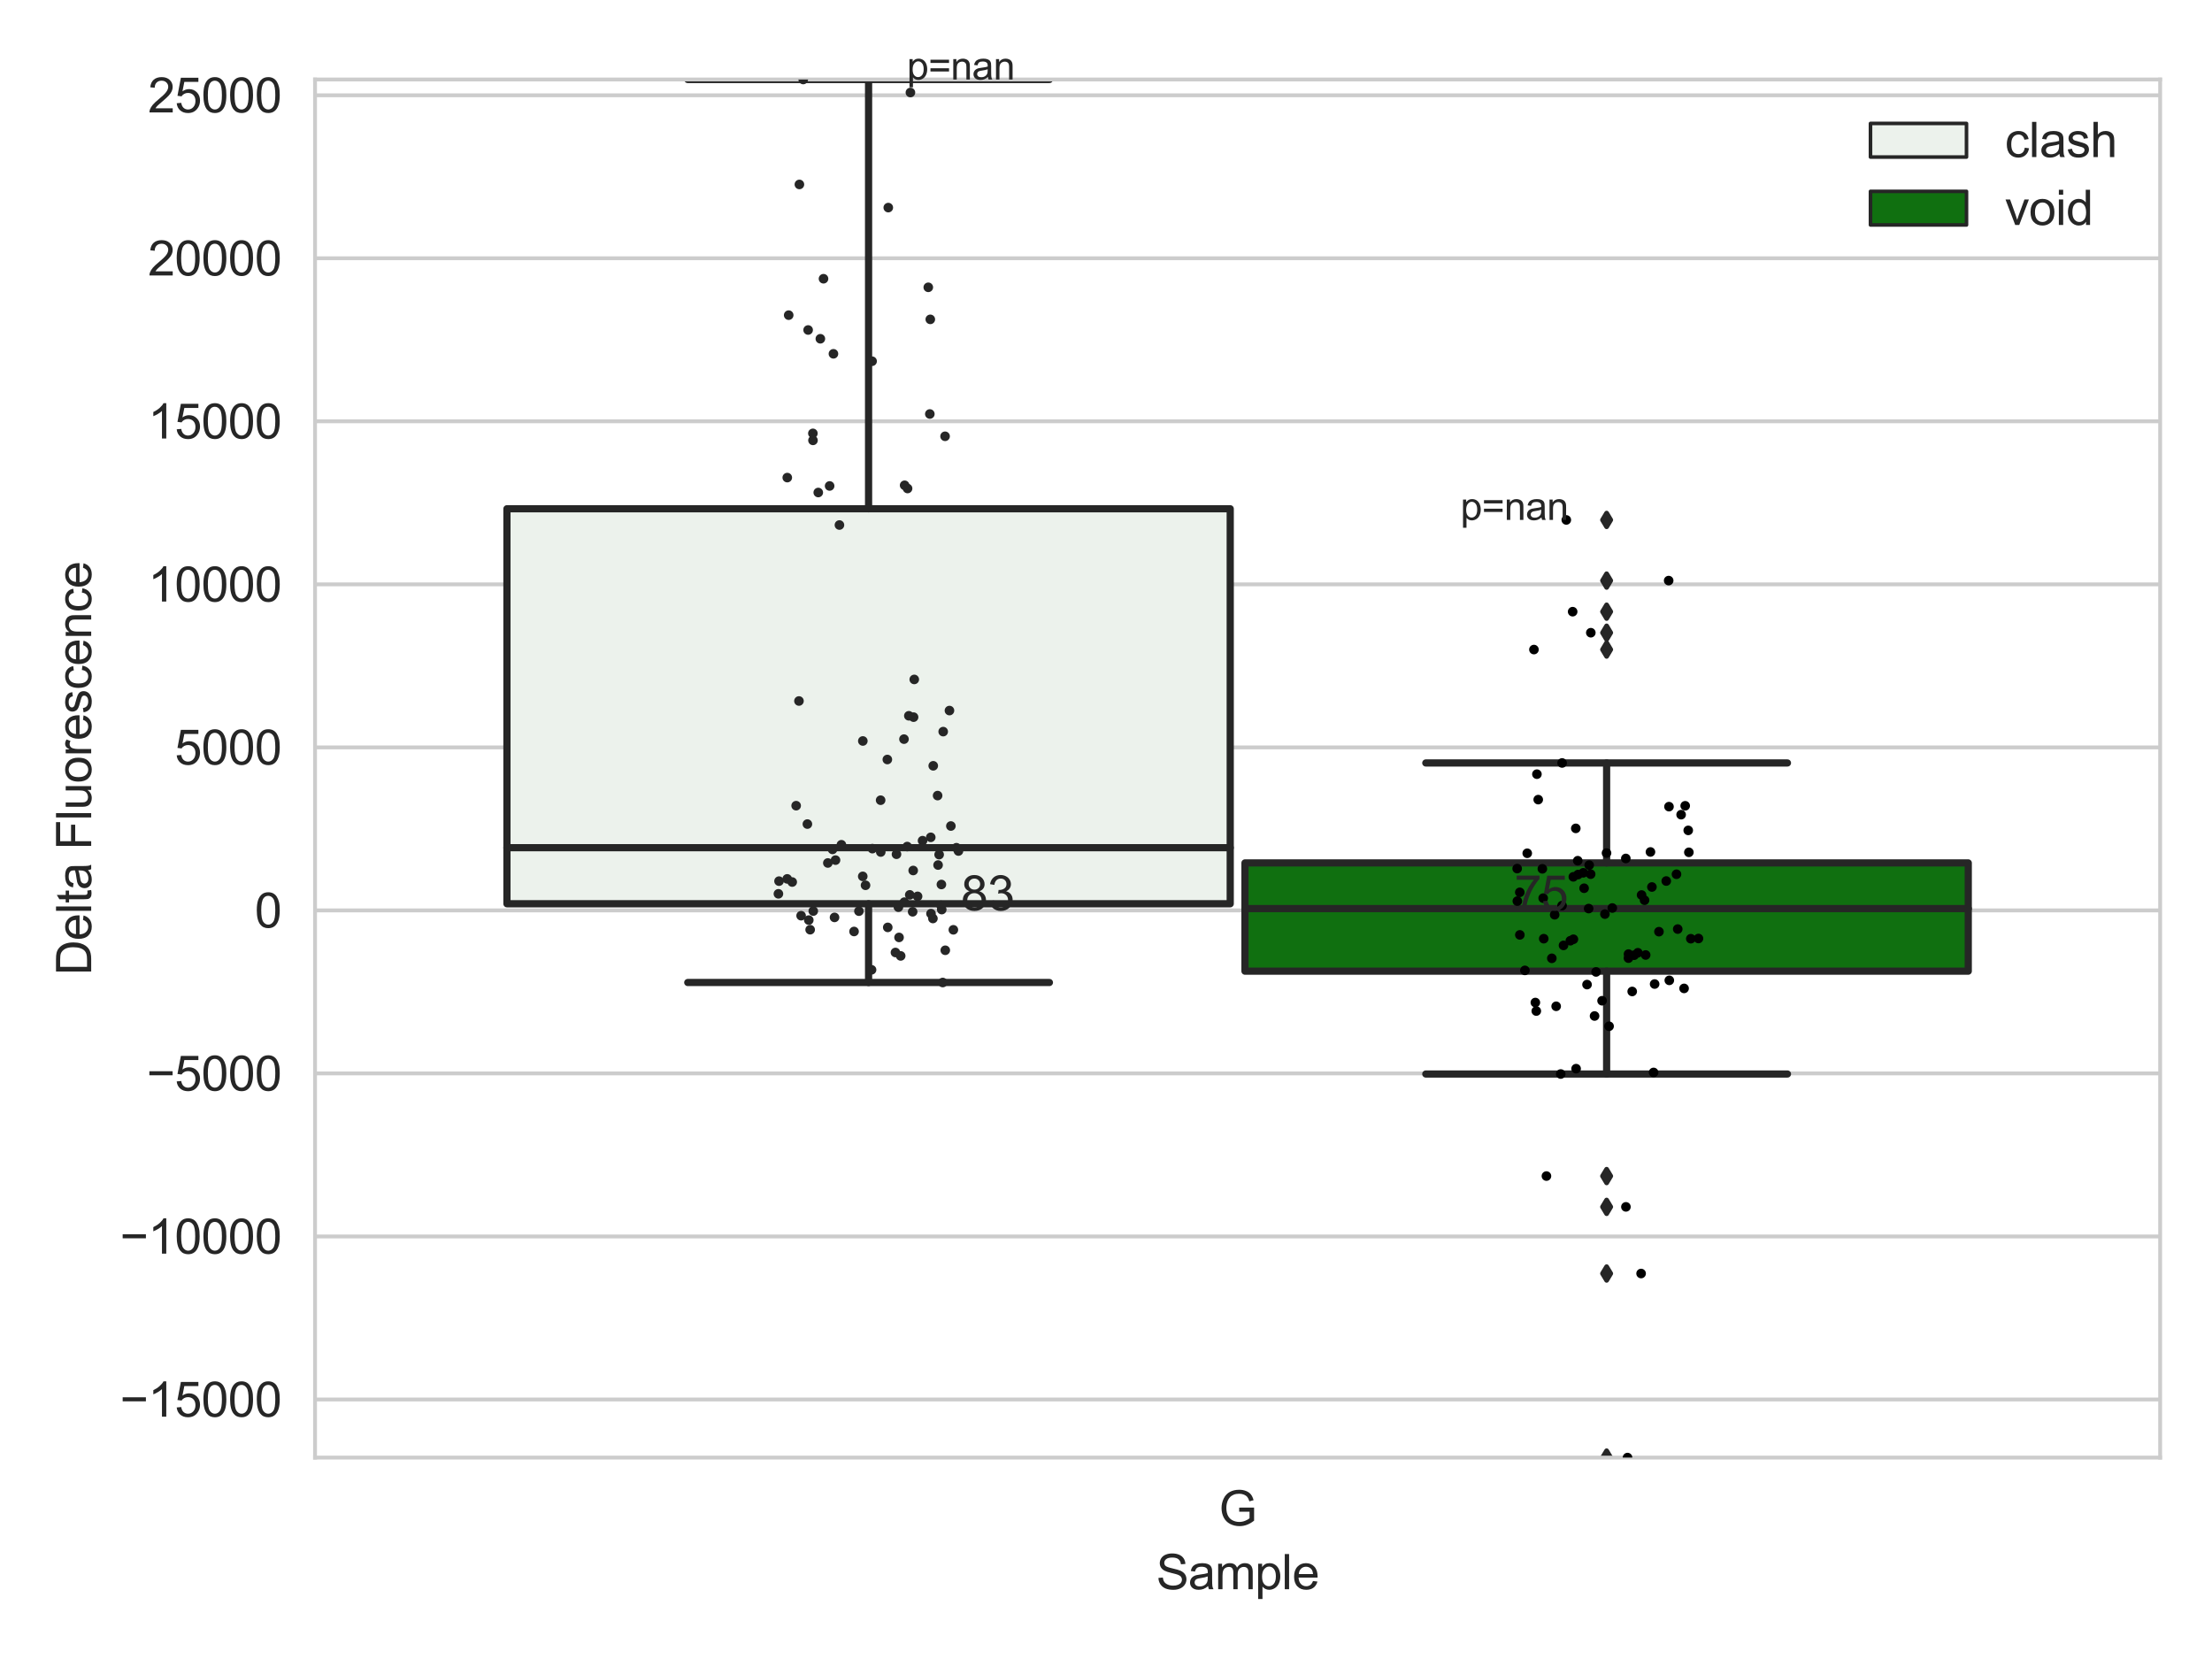 <?xml version="1.0" encoding="utf-8" standalone="no"?>
<!DOCTYPE svg PUBLIC "-//W3C//DTD SVG 1.1//EN"
  "http://www.w3.org/Graphics/SVG/1.1/DTD/svg11.dtd">
<svg xmlns:xlink="http://www.w3.org/1999/xlink" width="460.8pt" height="345.6pt" viewBox="0 0 460.8 345.6" xmlns="http://www.w3.org/2000/svg" version="1.1">
 <defs>
  <style type="text/css">*{stroke-linejoin: round; stroke-linecap: butt}</style>
 </defs>
 <g id="figure_1">
  <g id="patch_1">
   <path d="M 0 345.6 
L 460.8 345.6 
L 460.8 0 
L 0 0 
z
" style="fill: #ffffff"/>
  </g>
  <g id="axes_1">
   <g id="patch_2">
    <path d="M 65.63 303.64 
L 450 303.64 
L 450 16.56 
L 65.63 16.56 
z
" style="fill: #ffffff"/>
   </g>
   <g id="matplotlib.axis_1">
    <g id="xtick_1">
     <g id="text_1">
      <!-- G -->
      <g style="fill: #262626" transform="translate(253.926 317.798)scale(0.1 -0.1)">
       <defs>
        <path id="ArialMT-47" d="M 2638 1797 
L 2638 2334 
L 4578 2338 
L 4578 638 
Q 4131 281 3656 101 
Q 3181 -78 2681 -78 
Q 2006 -78 1454 211 
Q 903 500 622 1047 
Q 341 1594 341 2269 
Q 341 2938 620 3517 
Q 900 4097 1425 4378 
Q 1950 4659 2634 4659 
Q 3131 4659 3532 4498 
Q 3934 4338 4162 4050 
Q 4391 3763 4509 3300 
L 3963 3150 
Q 3859 3500 3706 3700 
Q 3553 3900 3268 4020 
Q 2984 4141 2638 4141 
Q 2222 4141 1919 4014 
Q 1616 3888 1430 3681 
Q 1244 3475 1141 3228 
Q 966 2803 966 2306 
Q 966 1694 1177 1281 
Q 1388 869 1791 669 
Q 2194 469 2647 469 
Q 3041 469 3416 620 
Q 3791 772 3984 944 
L 3984 1797 
L 2638 1797 
z
" transform="scale(0.016)"/>
       </defs>
       <use xlink:href="#ArialMT-47"/>
      </g>
     </g>
    </g>
    <g id="text_2">
     <!-- Sample -->
     <g style="fill: #262626" transform="translate(240.863 331.065)scale(0.1 -0.1)">
      <defs>
       <path id="ArialMT-53" d="M 288 1472 
L 859 1522 
Q 900 1178 1048 958 
Q 1197 738 1509 602 
Q 1822 466 2213 466 
Q 2559 466 2825 569 
Q 3091 672 3220 851 
Q 3350 1031 3350 1244 
Q 3350 1459 3225 1620 
Q 3100 1781 2813 1891 
Q 2628 1963 1997 2114 
Q 1366 2266 1113 2400 
Q 784 2572 623 2826 
Q 463 3081 463 3397 
Q 463 3744 659 4045 
Q 856 4347 1234 4503 
Q 1613 4659 2075 4659 
Q 2584 4659 2973 4495 
Q 3363 4331 3572 4012 
Q 3781 3694 3797 3291 
L 3216 3247 
Q 3169 3681 2898 3903 
Q 2628 4125 2100 4125 
Q 1550 4125 1298 3923 
Q 1047 3722 1047 3438 
Q 1047 3191 1225 3031 
Q 1400 2872 2139 2705 
Q 2878 2538 3153 2413 
Q 3553 2228 3743 1945 
Q 3934 1663 3934 1294 
Q 3934 928 3725 604 
Q 3516 281 3123 101 
Q 2731 -78 2241 -78 
Q 1619 -78 1198 103 
Q 778 284 539 648 
Q 300 1013 288 1472 
z
" transform="scale(0.016)"/>
       <path id="ArialMT-61" d="M 2588 409 
Q 2275 144 1986 34 
Q 1697 -75 1366 -75 
Q 819 -75 525 192 
Q 231 459 231 875 
Q 231 1119 342 1320 
Q 453 1522 633 1644 
Q 813 1766 1038 1828 
Q 1203 1872 1538 1913 
Q 2219 1994 2541 2106 
Q 2544 2222 2544 2253 
Q 2544 2597 2384 2738 
Q 2169 2928 1744 2928 
Q 1347 2928 1158 2789 
Q 969 2650 878 2297 
L 328 2372 
Q 403 2725 575 2942 
Q 747 3159 1072 3276 
Q 1397 3394 1825 3394 
Q 2250 3394 2515 3294 
Q 2781 3194 2906 3042 
Q 3031 2891 3081 2659 
Q 3109 2516 3109 2141 
L 3109 1391 
Q 3109 606 3145 398 
Q 3181 191 3288 0 
L 2700 0 
Q 2613 175 2588 409 
z
M 2541 1666 
Q 2234 1541 1622 1453 
Q 1275 1403 1131 1340 
Q 988 1278 909 1158 
Q 831 1038 831 891 
Q 831 666 1001 516 
Q 1172 366 1500 366 
Q 1825 366 2078 508 
Q 2331 650 2450 897 
Q 2541 1088 2541 1459 
L 2541 1666 
z
" transform="scale(0.016)"/>
       <path id="ArialMT-6d" d="M 422 0 
L 422 3319 
L 925 3319 
L 925 2853 
Q 1081 3097 1340 3245 
Q 1600 3394 1931 3394 
Q 2300 3394 2536 3241 
Q 2772 3088 2869 2813 
Q 3263 3394 3894 3394 
Q 4388 3394 4653 3120 
Q 4919 2847 4919 2278 
L 4919 0 
L 4359 0 
L 4359 2091 
Q 4359 2428 4304 2576 
Q 4250 2725 4106 2815 
Q 3963 2906 3769 2906 
Q 3419 2906 3187 2673 
Q 2956 2441 2956 1928 
L 2956 0 
L 2394 0 
L 2394 2156 
Q 2394 2531 2256 2718 
Q 2119 2906 1806 2906 
Q 1569 2906 1367 2781 
Q 1166 2656 1075 2415 
Q 984 2175 984 1722 
L 984 0 
L 422 0 
z
" transform="scale(0.016)"/>
       <path id="ArialMT-70" d="M 422 -1272 
L 422 3319 
L 934 3319 
L 934 2888 
Q 1116 3141 1344 3267 
Q 1572 3394 1897 3394 
Q 2322 3394 2647 3175 
Q 2972 2956 3137 2557 
Q 3303 2159 3303 1684 
Q 3303 1175 3120 767 
Q 2938 359 2589 142 
Q 2241 -75 1856 -75 
Q 1575 -75 1351 44 
Q 1128 163 984 344 
L 984 -1272 
L 422 -1272 
z
M 931 1641 
Q 931 1000 1190 694 
Q 1450 388 1819 388 
Q 2194 388 2461 705 
Q 2728 1022 2728 1688 
Q 2728 2322 2467 2637 
Q 2206 2953 1844 2953 
Q 1484 2953 1207 2617 
Q 931 2281 931 1641 
z
" transform="scale(0.016)"/>
       <path id="ArialMT-6c" d="M 409 0 
L 409 4581 
L 972 4581 
L 972 0 
L 409 0 
z
" transform="scale(0.016)"/>
       <path id="ArialMT-65" d="M 2694 1069 
L 3275 997 
Q 3138 488 2766 206 
Q 2394 -75 1816 -75 
Q 1088 -75 661 373 
Q 234 822 234 1631 
Q 234 2469 665 2931 
Q 1097 3394 1784 3394 
Q 2450 3394 2872 2941 
Q 3294 2488 3294 1666 
Q 3294 1616 3291 1516 
L 816 1516 
Q 847 969 1125 678 
Q 1403 388 1819 388 
Q 2128 388 2347 550 
Q 2566 713 2694 1069 
z
M 847 1978 
L 2700 1978 
Q 2663 2397 2488 2606 
Q 2219 2931 1791 2931 
Q 1403 2931 1139 2672 
Q 875 2413 847 1978 
z
" transform="scale(0.016)"/>
      </defs>
      <use xlink:href="#ArialMT-53"/>
      <use xlink:href="#ArialMT-61" x="66.699"/>
      <use xlink:href="#ArialMT-6d" x="122.314"/>
      <use xlink:href="#ArialMT-70" x="205.615"/>
      <use xlink:href="#ArialMT-6c" x="261.23"/>
      <use xlink:href="#ArialMT-65" x="283.447"/>
     </g>
    </g>
   </g>
   <g id="matplotlib.axis_2">
    <g id="ytick_1">
     <g id="line2d_1">
      <path d="M 65.63 291.538 
L 450 291.538 
" clip-path="url(#p748c2a610f)" style="fill: none; stroke: #cccccc; stroke-width: 0.8; stroke-linecap: round"/>
     </g>
     <g id="text_3">
      <!-- −15000 -->
      <g style="fill: #262626" transform="translate(24.985 295.117)scale(0.1 -0.1)">
       <defs>
        <path id="ArialMT-2212" d="M 3381 1997 
L 356 1997 
L 356 2522 
L 3381 2522 
L 3381 1997 
z
" transform="scale(0.016)"/>
        <path id="ArialMT-31" d="M 2384 0 
L 1822 0 
L 1822 3584 
Q 1619 3391 1289 3197 
Q 959 3003 697 2906 
L 697 3450 
Q 1169 3672 1522 3987 
Q 1875 4303 2022 4600 
L 2384 4600 
L 2384 0 
z
" transform="scale(0.016)"/>
        <path id="ArialMT-35" d="M 266 1200 
L 856 1250 
Q 922 819 1161 601 
Q 1400 384 1738 384 
Q 2144 384 2425 690 
Q 2706 997 2706 1503 
Q 2706 1984 2436 2262 
Q 2166 2541 1728 2541 
Q 1456 2541 1237 2417 
Q 1019 2294 894 2097 
L 366 2166 
L 809 4519 
L 3088 4519 
L 3088 3981 
L 1259 3981 
L 1013 2750 
Q 1425 3038 1878 3038 
Q 2478 3038 2890 2622 
Q 3303 2206 3303 1553 
Q 3303 931 2941 478 
Q 2500 -78 1738 -78 
Q 1113 -78 717 272 
Q 322 622 266 1200 
z
" transform="scale(0.016)"/>
        <path id="ArialMT-30" d="M 266 2259 
Q 266 3072 433 3567 
Q 600 4063 929 4331 
Q 1259 4600 1759 4600 
Q 2128 4600 2406 4451 
Q 2684 4303 2865 4023 
Q 3047 3744 3150 3342 
Q 3253 2941 3253 2259 
Q 3253 1453 3087 958 
Q 2922 463 2592 192 
Q 2263 -78 1759 -78 
Q 1097 -78 719 397 
Q 266 969 266 2259 
z
M 844 2259 
Q 844 1131 1108 757 
Q 1372 384 1759 384 
Q 2147 384 2411 759 
Q 2675 1134 2675 2259 
Q 2675 3391 2411 3762 
Q 2147 4134 1753 4134 
Q 1366 4134 1134 3806 
Q 844 3388 844 2259 
z
" transform="scale(0.016)"/>
       </defs>
       <use xlink:href="#ArialMT-2212"/>
       <use xlink:href="#ArialMT-31" x="58.398"/>
       <use xlink:href="#ArialMT-35" x="114.014"/>
       <use xlink:href="#ArialMT-30" x="169.629"/>
       <use xlink:href="#ArialMT-30" x="225.244"/>
       <use xlink:href="#ArialMT-30" x="280.859"/>
      </g>
     </g>
    </g>
    <g id="ytick_2">
     <g id="line2d_2">
      <path d="M 65.63 257.577 
L 450 257.577 
" clip-path="url(#p748c2a610f)" style="fill: none; stroke: #cccccc; stroke-width: 0.8; stroke-linecap: round"/>
     </g>
     <g id="text_4">
      <!-- −10000 -->
      <g style="fill: #262626" transform="translate(24.985 261.156)scale(0.1 -0.1)">
       <use xlink:href="#ArialMT-2212"/>
       <use xlink:href="#ArialMT-31" x="58.398"/>
       <use xlink:href="#ArialMT-30" x="114.014"/>
       <use xlink:href="#ArialMT-30" x="169.629"/>
       <use xlink:href="#ArialMT-30" x="225.244"/>
       <use xlink:href="#ArialMT-30" x="280.859"/>
      </g>
     </g>
    </g>
    <g id="ytick_3">
     <g id="line2d_3">
      <path d="M 65.63 223.615 
L 450 223.615 
" clip-path="url(#p748c2a610f)" style="fill: none; stroke: #cccccc; stroke-width: 0.8; stroke-linecap: round"/>
     </g>
     <g id="text_5">
      <!-- −5000 -->
      <g style="fill: #262626" transform="translate(30.546 227.194)scale(0.1 -0.1)">
       <use xlink:href="#ArialMT-2212"/>
       <use xlink:href="#ArialMT-35" x="58.398"/>
       <use xlink:href="#ArialMT-30" x="114.014"/>
       <use xlink:href="#ArialMT-30" x="169.629"/>
       <use xlink:href="#ArialMT-30" x="225.244"/>
      </g>
     </g>
    </g>
    <g id="ytick_4">
     <g id="line2d_4">
      <path d="M 65.63 189.654 
L 450 189.654 
" clip-path="url(#p748c2a610f)" style="fill: none; stroke: #cccccc; stroke-width: 0.8; stroke-linecap: round"/>
     </g>
     <g id="text_6">
      <!-- 0 -->
      <g style="fill: #262626" transform="translate(53.069 193.233)scale(0.1 -0.1)">
       <use xlink:href="#ArialMT-30"/>
      </g>
     </g>
    </g>
    <g id="ytick_5">
     <g id="line2d_5">
      <path d="M 65.63 155.692 
L 450 155.692 
" clip-path="url(#p748c2a610f)" style="fill: none; stroke: #cccccc; stroke-width: 0.8; stroke-linecap: round"/>
     </g>
     <g id="text_7">
      <!-- 5000 -->
      <g style="fill: #262626" transform="translate(36.386 159.271)scale(0.1 -0.1)">
       <use xlink:href="#ArialMT-35"/>
       <use xlink:href="#ArialMT-30" x="55.615"/>
       <use xlink:href="#ArialMT-30" x="111.23"/>
       <use xlink:href="#ArialMT-30" x="166.846"/>
      </g>
     </g>
    </g>
    <g id="ytick_6">
     <g id="line2d_6">
      <path d="M 65.63 121.731 
L 450 121.731 
" clip-path="url(#p748c2a610f)" style="fill: none; stroke: #cccccc; stroke-width: 0.8; stroke-linecap: round"/>
     </g>
     <g id="text_8">
      <!-- 10000 -->
      <g style="fill: #262626" transform="translate(30.825 125.31)scale(0.1 -0.1)">
       <use xlink:href="#ArialMT-31"/>
       <use xlink:href="#ArialMT-30" x="55.615"/>
       <use xlink:href="#ArialMT-30" x="111.23"/>
       <use xlink:href="#ArialMT-30" x="166.846"/>
       <use xlink:href="#ArialMT-30" x="222.461"/>
      </g>
     </g>
    </g>
    <g id="ytick_7">
     <g id="line2d_7">
      <path d="M 65.63 87.769 
L 450 87.769 
" clip-path="url(#p748c2a610f)" style="fill: none; stroke: #cccccc; stroke-width: 0.8; stroke-linecap: round"/>
     </g>
     <g id="text_9">
      <!-- 15000 -->
      <g style="fill: #262626" transform="translate(30.825 91.348)scale(0.1 -0.1)">
       <use xlink:href="#ArialMT-31"/>
       <use xlink:href="#ArialMT-35" x="55.615"/>
       <use xlink:href="#ArialMT-30" x="111.23"/>
       <use xlink:href="#ArialMT-30" x="166.846"/>
       <use xlink:href="#ArialMT-30" x="222.461"/>
      </g>
     </g>
    </g>
    <g id="ytick_8">
     <g id="line2d_8">
      <path d="M 65.63 53.808 
L 450 53.808 
" clip-path="url(#p748c2a610f)" style="fill: none; stroke: #cccccc; stroke-width: 0.8; stroke-linecap: round"/>
     </g>
     <g id="text_10">
      <!-- 20000 -->
      <g style="fill: #262626" transform="translate(30.825 57.386)scale(0.1 -0.1)">
       <defs>
        <path id="ArialMT-32" d="M 3222 541 
L 3222 0 
L 194 0 
Q 188 203 259 391 
Q 375 700 629 1000 
Q 884 1300 1366 1694 
Q 2113 2306 2375 2664 
Q 2638 3022 2638 3341 
Q 2638 3675 2398 3904 
Q 2159 4134 1775 4134 
Q 1369 4134 1125 3890 
Q 881 3647 878 3216 
L 300 3275 
Q 359 3922 746 4261 
Q 1134 4600 1788 4600 
Q 2447 4600 2831 4234 
Q 3216 3869 3216 3328 
Q 3216 3053 3103 2787 
Q 2991 2522 2730 2228 
Q 2469 1934 1863 1422 
Q 1356 997 1212 845 
Q 1069 694 975 541 
L 3222 541 
z
" transform="scale(0.016)"/>
       </defs>
       <use xlink:href="#ArialMT-32"/>
       <use xlink:href="#ArialMT-30" x="55.615"/>
       <use xlink:href="#ArialMT-30" x="111.23"/>
       <use xlink:href="#ArialMT-30" x="166.846"/>
       <use xlink:href="#ArialMT-30" x="222.461"/>
      </g>
     </g>
    </g>
    <g id="ytick_9">
     <g id="line2d_9">
      <path d="M 65.63 19.846 
L 450 19.846 
" clip-path="url(#p748c2a610f)" style="fill: none; stroke: #cccccc; stroke-width: 0.8; stroke-linecap: round"/>
     </g>
     <g id="text_11">
      <!-- 25000 -->
      <g style="fill: #262626" transform="translate(30.825 23.425)scale(0.1 -0.1)">
       <use xlink:href="#ArialMT-32"/>
       <use xlink:href="#ArialMT-35" x="55.615"/>
       <use xlink:href="#ArialMT-30" x="111.23"/>
       <use xlink:href="#ArialMT-30" x="166.846"/>
       <use xlink:href="#ArialMT-30" x="222.461"/>
      </g>
     </g>
    </g>
    <g id="text_12">
     <!-- Delta Fluorescence -->
     <g style="fill: #262626" transform="translate(18.997 203.174)rotate(-90)scale(0.1 -0.1)">
      <defs>
       <path id="ArialMT-44" d="M 494 0 
L 494 4581 
L 2072 4581 
Q 2606 4581 2888 4516 
Q 3281 4425 3559 4188 
Q 3922 3881 4101 3404 
Q 4281 2928 4281 2316 
Q 4281 1794 4159 1391 
Q 4038 988 3847 723 
Q 3656 459 3429 307 
Q 3203 156 2883 78 
Q 2563 0 2147 0 
L 494 0 
z
M 1100 541 
L 2078 541 
Q 2531 541 2789 625 
Q 3047 709 3200 863 
Q 3416 1078 3536 1442 
Q 3656 1806 3656 2325 
Q 3656 3044 3420 3430 
Q 3184 3816 2847 3947 
Q 2603 4041 2063 4041 
L 1100 4041 
L 1100 541 
z
" transform="scale(0.016)"/>
       <path id="ArialMT-74" d="M 1650 503 
L 1731 6 
Q 1494 -44 1306 -44 
Q 1000 -44 831 53 
Q 663 150 594 308 
Q 525 466 525 972 
L 525 2881 
L 113 2881 
L 113 3319 
L 525 3319 
L 525 4141 
L 1084 4478 
L 1084 3319 
L 1650 3319 
L 1650 2881 
L 1084 2881 
L 1084 941 
Q 1084 700 1114 631 
Q 1144 563 1211 522 
Q 1278 481 1403 481 
Q 1497 481 1650 503 
z
" transform="scale(0.016)"/>
       <path id="ArialMT-20" transform="scale(0.016)"/>
       <path id="ArialMT-46" d="M 525 0 
L 525 4581 
L 3616 4581 
L 3616 4041 
L 1131 4041 
L 1131 2622 
L 3281 2622 
L 3281 2081 
L 1131 2081 
L 1131 0 
L 525 0 
z
" transform="scale(0.016)"/>
       <path id="ArialMT-75" d="M 2597 0 
L 2597 488 
Q 2209 -75 1544 -75 
Q 1250 -75 995 37 
Q 741 150 617 320 
Q 494 491 444 738 
Q 409 903 409 1263 
L 409 3319 
L 972 3319 
L 972 1478 
Q 972 1038 1006 884 
Q 1059 663 1231 536 
Q 1403 409 1656 409 
Q 1909 409 2131 539 
Q 2353 669 2445 892 
Q 2538 1116 2538 1541 
L 2538 3319 
L 3100 3319 
L 3100 0 
L 2597 0 
z
" transform="scale(0.016)"/>
       <path id="ArialMT-6f" d="M 213 1659 
Q 213 2581 725 3025 
Q 1153 3394 1769 3394 
Q 2453 3394 2887 2945 
Q 3322 2497 3322 1706 
Q 3322 1066 3130 698 
Q 2938 331 2570 128 
Q 2203 -75 1769 -75 
Q 1072 -75 642 372 
Q 213 819 213 1659 
z
M 791 1659 
Q 791 1022 1069 705 
Q 1347 388 1769 388 
Q 2188 388 2466 706 
Q 2744 1025 2744 1678 
Q 2744 2294 2464 2611 
Q 2184 2928 1769 2928 
Q 1347 2928 1069 2612 
Q 791 2297 791 1659 
z
" transform="scale(0.016)"/>
       <path id="ArialMT-72" d="M 416 0 
L 416 3319 
L 922 3319 
L 922 2816 
Q 1116 3169 1280 3281 
Q 1444 3394 1641 3394 
Q 1925 3394 2219 3213 
L 2025 2691 
Q 1819 2813 1613 2813 
Q 1428 2813 1281 2702 
Q 1134 2591 1072 2394 
Q 978 2094 978 1738 
L 978 0 
L 416 0 
z
" transform="scale(0.016)"/>
       <path id="ArialMT-73" d="M 197 991 
L 753 1078 
Q 800 744 1014 566 
Q 1228 388 1613 388 
Q 2000 388 2187 545 
Q 2375 703 2375 916 
Q 2375 1106 2209 1216 
Q 2094 1291 1634 1406 
Q 1016 1563 777 1677 
Q 538 1791 414 1992 
Q 291 2194 291 2438 
Q 291 2659 392 2848 
Q 494 3038 669 3163 
Q 800 3259 1026 3326 
Q 1253 3394 1513 3394 
Q 1903 3394 2198 3281 
Q 2494 3169 2634 2976 
Q 2775 2784 2828 2463 
L 2278 2388 
Q 2241 2644 2061 2787 
Q 1881 2931 1553 2931 
Q 1166 2931 1000 2803 
Q 834 2675 834 2503 
Q 834 2394 903 2306 
Q 972 2216 1119 2156 
Q 1203 2125 1616 2013 
Q 2213 1853 2448 1751 
Q 2684 1650 2818 1456 
Q 2953 1263 2953 975 
Q 2953 694 2789 445 
Q 2625 197 2315 61 
Q 2006 -75 1616 -75 
Q 969 -75 630 194 
Q 291 463 197 991 
z
" transform="scale(0.016)"/>
       <path id="ArialMT-63" d="M 2588 1216 
L 3141 1144 
Q 3050 572 2676 248 
Q 2303 -75 1759 -75 
Q 1078 -75 664 370 
Q 250 816 250 1647 
Q 250 2184 428 2587 
Q 606 2991 970 3192 
Q 1334 3394 1763 3394 
Q 2303 3394 2647 3120 
Q 2991 2847 3088 2344 
L 2541 2259 
Q 2463 2594 2264 2762 
Q 2066 2931 1784 2931 
Q 1359 2931 1093 2626 
Q 828 2322 828 1663 
Q 828 994 1084 691 
Q 1341 388 1753 388 
Q 2084 388 2306 591 
Q 2528 794 2588 1216 
z
" transform="scale(0.016)"/>
       <path id="ArialMT-6e" d="M 422 0 
L 422 3319 
L 928 3319 
L 928 2847 
Q 1294 3394 1984 3394 
Q 2284 3394 2536 3286 
Q 2788 3178 2913 3003 
Q 3038 2828 3088 2588 
Q 3119 2431 3119 2041 
L 3119 0 
L 2556 0 
L 2556 2019 
Q 2556 2363 2490 2533 
Q 2425 2703 2258 2804 
Q 2091 2906 1866 2906 
Q 1506 2906 1245 2678 
Q 984 2450 984 1813 
L 984 0 
L 422 0 
z
" transform="scale(0.016)"/>
      </defs>
      <use xlink:href="#ArialMT-44"/>
      <use xlink:href="#ArialMT-65" x="72.217"/>
      <use xlink:href="#ArialMT-6c" x="127.832"/>
      <use xlink:href="#ArialMT-74" x="150.049"/>
      <use xlink:href="#ArialMT-61" x="177.832"/>
      <use xlink:href="#ArialMT-20" x="233.447"/>
      <use xlink:href="#ArialMT-46" x="261.23"/>
      <use xlink:href="#ArialMT-6c" x="322.314"/>
      <use xlink:href="#ArialMT-75" x="344.531"/>
      <use xlink:href="#ArialMT-6f" x="400.146"/>
      <use xlink:href="#ArialMT-72" x="455.762"/>
      <use xlink:href="#ArialMT-65" x="489.062"/>
      <use xlink:href="#ArialMT-73" x="544.678"/>
      <use xlink:href="#ArialMT-63" x="594.678"/>
      <use xlink:href="#ArialMT-65" x="644.678"/>
      <use xlink:href="#ArialMT-6e" x="700.293"/>
      <use xlink:href="#ArialMT-63" x="755.908"/>
      <use xlink:href="#ArialMT-65" x="805.908"/>
     </g>
    </g>
   </g>
   <g id="patch_3">
    <path d="M 105.604 188.27 
L 256.278 188.27 
L 256.278 105.985 
L 105.604 105.985 
L 105.604 188.27 
z
" clip-path="url(#p748c2a610f)" style="fill: #ecf2ec; stroke: #262626; stroke-width: 1.5; stroke-linejoin: miter"/>
   </g>
   <g id="patch_4">
    <path d="M 259.352 202.311 
L 410.026 202.311 
L 410.026 179.762 
L 259.352 179.762 
L 259.352 202.311 
z
" clip-path="url(#p748c2a610f)" style="fill: #107010; stroke: #262626; stroke-width: 1.5; stroke-linejoin: miter"/>
   </g>
   <g id="patch_5">
    <path d="M 257.815 189.654 
L 257.815 189.654 
L 257.815 189.654 
L 257.815 189.654 
z
" clip-path="url(#p748c2a610f)" style="fill: #ecf2ec; stroke: #262626; stroke-width: 0.75; stroke-linejoin: miter"/>
   </g>
   <g id="patch_6">
    <path d="M 257.815 189.654 
L 257.815 189.654 
L 257.815 189.654 
L 257.815 189.654 
z
" clip-path="url(#p748c2a610f)" style="fill: #107010; stroke: #262626; stroke-width: 0.75; stroke-linejoin: miter"/>
   </g>
   <g id="PathCollection_1"/>
   <g id="PathCollection_2"/>
   <g id="line2d_10">
    <path d="M 180.941 188.27 
L 180.941 204.674 
" clip-path="url(#p748c2a610f)" style="fill: none; stroke: #262626; stroke-width: 1.5; stroke-linecap: round"/>
   </g>
   <g id="line2d_11">
    <path d="M 180.941 105.985 
L 180.941 16.56 
" clip-path="url(#p748c2a610f)" style="fill: none; stroke: #262626; stroke-width: 1.5; stroke-linecap: round"/>
   </g>
   <g id="line2d_12">
    <path d="M 143.273 204.674 
L 218.609 204.674 
" clip-path="url(#p748c2a610f)" style="fill: none; stroke: #262626; stroke-width: 1.5; stroke-linecap: round"/>
   </g>
   <g id="line2d_13">
    <path d="M 143.273 16.56 
L 218.609 16.56 
" clip-path="url(#p748c2a610f)" style="fill: none; stroke: #262626; stroke-width: 1.5; stroke-linecap: round"/>
   </g>
   <g id="line2d_14"/>
   <g id="line2d_15">
    <path d="M 334.689 202.311 
L 334.689 223.736 
" clip-path="url(#p748c2a610f)" style="fill: none; stroke: #262626; stroke-width: 1.5; stroke-linecap: round"/>
   </g>
   <g id="line2d_16">
    <path d="M 334.689 179.762 
L 334.689 158.939 
" clip-path="url(#p748c2a610f)" style="fill: none; stroke: #262626; stroke-width: 1.5; stroke-linecap: round"/>
   </g>
   <g id="line2d_17">
    <path d="M 297.021 223.736 
L 372.357 223.736 
" clip-path="url(#p748c2a610f)" style="fill: none; stroke: #262626; stroke-width: 1.5; stroke-linecap: round"/>
   </g>
   <g id="line2d_18">
    <path d="M 297.021 158.939 
L 372.357 158.939 
" clip-path="url(#p748c2a610f)" style="fill: none; stroke: #262626; stroke-width: 1.5; stroke-linecap: round"/>
   </g>
   <g id="line2d_19">
    <defs>
     <path id="m9f26964753" d="M -0 1.414 
L 0.849 0 
L 0 -1.414 
L -0.849 -0 
z
" style="stroke: #262626; stroke-linejoin: miter"/>
    </defs>
    <g clip-path="url(#p748c2a610f)">
     <use xlink:href="#m9f26964753" x="334.689" y="251.412" style="fill: #262626; stroke: #262626; stroke-linejoin: miter"/>
     <use xlink:href="#m9f26964753" x="334.689" y="244.995" style="fill: #262626; stroke: #262626; stroke-linejoin: miter"/>
     <use xlink:href="#m9f26964753" x="334.689" y="303.64" style="fill: #262626; stroke: #262626; stroke-linejoin: miter"/>
     <use xlink:href="#m9f26964753" x="334.689" y="265.297" style="fill: #262626; stroke: #262626; stroke-linejoin: miter"/>
     <use xlink:href="#m9f26964753" x="334.689" y="127.423" style="fill: #262626; stroke: #262626; stroke-linejoin: miter"/>
     <use xlink:href="#m9f26964753" x="334.689" y="131.807" style="fill: #262626; stroke: #262626; stroke-linejoin: miter"/>
     <use xlink:href="#m9f26964753" x="334.689" y="120.948" style="fill: #262626; stroke: #262626; stroke-linejoin: miter"/>
     <use xlink:href="#m9f26964753" x="334.689" y="108.312" style="fill: #262626; stroke: #262626; stroke-linejoin: miter"/>
     <use xlink:href="#m9f26964753" x="334.689" y="135.315" style="fill: #262626; stroke: #262626; stroke-linejoin: miter"/>
    </g>
   </g>
   <g id="line2d_20">
    <path d="M 105.604 176.596 
L 256.278 176.596 
" clip-path="url(#p748c2a610f)" style="fill: none; stroke: #262626; stroke-width: 1.5; stroke-linecap: round"/>
   </g>
   <g id="line2d_21">
    <path d="M 259.352 189.272 
L 410.026 189.272 
" clip-path="url(#p748c2a610f)" style="fill: none; stroke: #262626; stroke-width: 1.5; stroke-linecap: round"/>
   </g>
   <g id="patch_7">
    <path d="M 65.63 303.64 
L 65.63 16.56 
" style="fill: none; stroke: #cccccc; stroke-width: 0.8; stroke-linejoin: miter; stroke-linecap: square"/>
   </g>
   <g id="patch_8">
    <path d="M 450 303.64 
L 450 16.56 
" style="fill: none; stroke: #cccccc; stroke-width: 0.8; stroke-linejoin: miter; stroke-linecap: square"/>
   </g>
   <g id="patch_9">
    <path d="M 65.63 303.64 
L 450 303.64 
" style="fill: none; stroke: #cccccc; stroke-width: 0.8; stroke-linejoin: miter; stroke-linecap: square"/>
   </g>
   <g id="patch_10">
    <path d="M 65.63 16.56 
L 450 16.56 
" style="fill: none; stroke: #cccccc; stroke-width: 0.8; stroke-linejoin: miter; stroke-linecap: square"/>
   </g>
   <g id="PathCollection_3">
    <defs>
     <path id="C0_0_41057d9146" d="M 0 1 
C 0.265 1 0.52 0.895 0.707 0.707 
C 0.895 0.52 1 0.265 1 -0 
C 1 -0.265 0.895 -0.52 0.707 -0.707 
C 0.52 -0.895 0.265 -1 0 -1 
C -0.265 -1 -0.52 -0.895 -0.707 -0.707 
C -0.895 -0.52 -1 -0.265 -1 0 
C -1 0.265 -0.895 0.52 -0.707 0.707 
C -0.52 0.895 -0.265 1 0 1 
z
"/>
    </defs>
    <g clip-path="url(#p748c2a610f)">
     <use xlink:href="#C0_0_41057d9146" x="199.245" y="176.596" style="fill: #262626"/>
    </g>
    <g clip-path="url(#p748c2a610f)">
     <use xlink:href="#C0_0_41057d9146" x="166.887" y="190.754" style="fill: #262626"/>
    </g>
    <g clip-path="url(#p748c2a610f)">
     <use xlink:href="#C0_0_41057d9146" x="162.287" y="183.556" style="fill: #262626"/>
    </g>
    <g clip-path="url(#p748c2a610f)">
     <use xlink:href="#C0_0_41057d9146" x="181.733" y="176.787" style="fill: #262626"/>
    </g>
    <g clip-path="url(#p748c2a610f)">
     <use xlink:href="#C0_0_41057d9146" x="167.327" y="16.56" style="fill: #262626"/>
    </g>
    <g clip-path="url(#p748c2a610f)">
     <use xlink:href="#C0_0_41057d9146" x="189.657" y="19.273" style="fill: #262626"/>
    </g>
    <g clip-path="url(#p748c2a610f)">
     <use xlink:href="#C0_0_41057d9146" x="170.46" y="102.599" style="fill: #262626"/>
    </g>
    <g clip-path="url(#p748c2a610f)">
     <use xlink:href="#C0_0_41057d9146" x="174.871" y="109.371" style="fill: #262626"/>
    </g>
    <g clip-path="url(#p748c2a610f)">
     <use xlink:href="#C0_0_41057d9146" x="172.826" y="101.234" style="fill: #262626"/>
    </g>
    <g clip-path="url(#p748c2a610f)">
     <use xlink:href="#C0_0_41057d9146" x="169.338" y="90.277" style="fill: #262626"/>
    </g>
    <g clip-path="url(#p748c2a610f)">
     <use xlink:href="#C0_0_41057d9146" x="187.63" y="199.134" style="fill: #262626"/>
    </g>
    <g clip-path="url(#p748c2a610f)">
     <use xlink:href="#C0_0_41057d9146" x="188.451" y="101.093" style="fill: #262626"/>
    </g>
    <g clip-path="url(#p748c2a610f)">
     <use xlink:href="#C0_0_41057d9146" x="189.064" y="101.763" style="fill: #262626"/>
    </g>
    <g clip-path="url(#p748c2a610f)">
     <use xlink:href="#C0_0_41057d9146" x="190.235" y="181.341" style="fill: #262626"/>
    </g>
    <g clip-path="url(#p748c2a610f)">
     <use xlink:href="#C0_0_41057d9146" x="163.991" y="183.088" style="fill: #262626"/>
    </g>
    <g clip-path="url(#p748c2a610f)">
     <use xlink:href="#C0_0_41057d9146" x="190.459" y="141.538" style="fill: #262626"/>
    </g>
    <g clip-path="url(#p748c2a610f)">
     <use xlink:href="#C0_0_41057d9146" x="166.438" y="146.03" style="fill: #262626"/>
    </g>
    <g clip-path="url(#p748c2a610f)">
     <use xlink:href="#C0_0_41057d9146" x="195.419" y="180.204" style="fill: #262626"/>
    </g>
    <g clip-path="url(#p748c2a610f)">
     <use xlink:href="#C0_0_41057d9146" x="188.392" y="187.938" style="fill: #262626"/>
    </g>
    <g clip-path="url(#p748c2a610f)">
     <use xlink:href="#C0_0_41057d9146" x="174.054" y="179.18" style="fill: #262626"/>
    </g>
    <g clip-path="url(#p748c2a610f)">
     <use xlink:href="#C0_0_41057d9146" x="181.561" y="202.029" style="fill: #262626"/>
    </g>
    <g clip-path="url(#p748c2a610f)">
     <use xlink:href="#C0_0_41057d9146" x="194.412" y="159.53" style="fill: #262626"/>
    </g>
    <g clip-path="url(#p748c2a610f)">
     <use xlink:href="#C0_0_41057d9146" x="193.799" y="66.528" style="fill: #262626"/>
    </g>
    <g clip-path="url(#p748c2a610f)">
     <use xlink:href="#C0_0_41057d9146" x="170.896" y="70.572" style="fill: #262626"/>
    </g>
    <g clip-path="url(#p748c2a610f)">
     <use xlink:href="#C0_0_41057d9146" x="193.379" y="59.852" style="fill: #262626"/>
    </g>
    <g clip-path="url(#p748c2a610f)">
     <use xlink:href="#C0_0_41057d9146" x="164.299" y="65.652" style="fill: #262626"/>
    </g>
    <g clip-path="url(#p748c2a610f)">
     <use xlink:href="#C0_0_41057d9146" x="196.485" y="152.41" style="fill: #262626"/>
    </g>
    <g clip-path="url(#p748c2a610f)">
     <use xlink:href="#C0_0_41057d9146" x="166.529" y="38.422" style="fill: #262626"/>
    </g>
    <g clip-path="url(#p748c2a610f)">
     <use xlink:href="#C0_0_41057d9146" x="171.552" y="58.066" style="fill: #262626"/>
    </g>
    <g clip-path="url(#p748c2a610f)">
     <use xlink:href="#C0_0_41057d9146" x="173.432" y="176.946" style="fill: #262626"/>
    </g>
    <g clip-path="url(#p748c2a610f)">
     <use xlink:href="#C0_0_41057d9146" x="184.936" y="193.19" style="fill: #262626"/>
    </g>
    <g clip-path="url(#p748c2a610f)">
     <use xlink:href="#C0_0_41057d9146" x="188.318" y="153.974" style="fill: #262626"/>
    </g>
    <g clip-path="url(#p748c2a610f)">
     <use xlink:href="#C0_0_41057d9146" x="165.852" y="167.838" style="fill: #262626"/>
    </g>
    <g clip-path="url(#p748c2a610f)">
     <use xlink:href="#C0_0_41057d9146" x="189.329" y="149.111" style="fill: #262626"/>
    </g>
    <g clip-path="url(#p748c2a610f)">
     <use xlink:href="#C0_0_41057d9146" x="185.046" y="43.246" style="fill: #262626"/>
    </g>
    <g clip-path="url(#p748c2a610f)">
     <use xlink:href="#C0_0_41057d9146" x="168.349" y="68.744" style="fill: #262626"/>
    </g>
    <g clip-path="url(#p748c2a610f)">
     <use xlink:href="#C0_0_41057d9146" x="188.991" y="176.353" style="fill: #262626"/>
    </g>
    <g clip-path="url(#p748c2a610f)">
     <use xlink:href="#C0_0_41057d9146" x="180.305" y="184.421" style="fill: #262626"/>
    </g>
    <g clip-path="url(#p748c2a610f)">
     <use xlink:href="#C0_0_41057d9146" x="169.419" y="189.79" style="fill: #262626"/>
    </g>
    <g clip-path="url(#p748c2a610f)">
     <use xlink:href="#C0_0_41057d9146" x="173.621" y="73.705" style="fill: #262626"/>
    </g>
    <g clip-path="url(#p748c2a610f)">
     <use xlink:href="#C0_0_41057d9146" x="193.7" y="86.243" style="fill: #262626"/>
    </g>
    <g clip-path="url(#p748c2a610f)">
     <use xlink:href="#C0_0_41057d9146" x="189.52" y="186.416" style="fill: #262626"/>
    </g>
    <g clip-path="url(#p748c2a610f)">
     <use xlink:href="#C0_0_41057d9146" x="187.158" y="188.98" style="fill: #262626"/>
    </g>
    <g clip-path="url(#p748c2a610f)">
     <use xlink:href="#C0_0_41057d9146" x="193.944" y="190.329" style="fill: #262626"/>
    </g>
    <g clip-path="url(#p748c2a610f)">
     <use xlink:href="#C0_0_41057d9146" x="196.181" y="189.483" style="fill: #262626"/>
    </g>
    <g clip-path="url(#p748c2a610f)">
     <use xlink:href="#C0_0_41057d9146" x="172.456" y="179.774" style="fill: #262626"/>
    </g>
    <g clip-path="url(#p748c2a610f)">
     <use xlink:href="#C0_0_41057d9146" x="165.032" y="183.743" style="fill: #262626"/>
    </g>
    <g clip-path="url(#p748c2a610f)">
     <use xlink:href="#C0_0_41057d9146" x="196.111" y="184.256" style="fill: #262626"/>
    </g>
    <g clip-path="url(#p748c2a610f)">
     <use xlink:href="#C0_0_41057d9146" x="175.28" y="175.978" style="fill: #262626"/>
    </g>
    <g clip-path="url(#p748c2a610f)">
     <use xlink:href="#C0_0_41057d9146" x="186.755" y="177.956" style="fill: #262626"/>
    </g>
    <g clip-path="url(#p748c2a610f)">
     <use xlink:href="#C0_0_41057d9146" x="169.36" y="91.735" style="fill: #262626"/>
    </g>
    <g clip-path="url(#p748c2a610f)">
     <use xlink:href="#C0_0_41057d9146" x="164.004" y="99.492" style="fill: #262626"/>
    </g>
    <g clip-path="url(#p748c2a610f)">
     <use xlink:href="#C0_0_41057d9146" x="195.639" y="178.032" style="fill: #262626"/>
    </g>
    <g clip-path="url(#p748c2a610f)">
     <use xlink:href="#C0_0_41057d9146" x="193.894" y="174.431" style="fill: #262626"/>
    </g>
    <g clip-path="url(#p748c2a610f)">
     <use xlink:href="#C0_0_41057d9146" x="192.184" y="175.128" style="fill: #262626"/>
    </g>
    <g clip-path="url(#p748c2a610f)">
     <use xlink:href="#C0_0_41057d9146" x="198.086" y="172.074" style="fill: #262626"/>
    </g>
    <g clip-path="url(#p748c2a610f)">
     <use xlink:href="#C0_0_41057d9146" x="194.344" y="191.339" style="fill: #262626"/>
    </g>
    <g clip-path="url(#p748c2a610f)">
     <use xlink:href="#C0_0_41057d9146" x="195.321" y="165.735" style="fill: #262626"/>
    </g>
    <g clip-path="url(#p748c2a610f)">
     <use xlink:href="#C0_0_41057d9146" x="191.151" y="186.727" style="fill: #262626"/>
    </g>
    <g clip-path="url(#p748c2a610f)">
     <use xlink:href="#C0_0_41057d9146" x="196.919" y="197.958" style="fill: #262626"/>
    </g>
    <g clip-path="url(#p748c2a610f)">
     <use xlink:href="#C0_0_41057d9146" x="184.851" y="158.219" style="fill: #262626"/>
    </g>
    <g clip-path="url(#p748c2a610f)">
     <use xlink:href="#C0_0_41057d9146" x="179.744" y="154.359" style="fill: #262626"/>
    </g>
    <g clip-path="url(#p748c2a610f)">
     <use xlink:href="#C0_0_41057d9146" x="177.915" y="194.045" style="fill: #262626"/>
    </g>
    <g clip-path="url(#p748c2a610f)">
     <use xlink:href="#C0_0_41057d9146" x="183.48" y="177.49" style="fill: #262626"/>
    </g>
    <g clip-path="url(#p748c2a610f)">
     <use xlink:href="#C0_0_41057d9146" x="179.727" y="182.562" style="fill: #262626"/>
    </g>
    <g clip-path="url(#p748c2a610f)">
     <use xlink:href="#C0_0_41057d9146" x="196.03" y="188.603" style="fill: #262626"/>
    </g>
    <g clip-path="url(#p748c2a610f)">
     <use xlink:href="#C0_0_41057d9146" x="173.848" y="191.112" style="fill: #262626"/>
    </g>
    <g clip-path="url(#p748c2a610f)">
     <use xlink:href="#C0_0_41057d9146" x="162.158" y="186.199" style="fill: #262626"/>
    </g>
    <g clip-path="url(#p748c2a610f)">
     <use xlink:href="#C0_0_41057d9146" x="178.931" y="189.811" style="fill: #262626"/>
    </g>
    <g clip-path="url(#p748c2a610f)">
     <use xlink:href="#C0_0_41057d9146" x="168.485" y="191.673" style="fill: #262626"/>
    </g>
    <g clip-path="url(#p748c2a610f)">
     <use xlink:href="#C0_0_41057d9146" x="168.77" y="193.675" style="fill: #262626"/>
    </g>
    <g clip-path="url(#p748c2a610f)">
     <use xlink:href="#C0_0_41057d9146" x="190.122" y="189.941" style="fill: #262626"/>
    </g>
    <g clip-path="url(#p748c2a610f)">
     <use xlink:href="#C0_0_41057d9146" x="196.876" y="90.887" style="fill: #262626"/>
    </g>
    <g clip-path="url(#p748c2a610f)">
     <use xlink:href="#C0_0_41057d9146" x="196.388" y="204.674" style="fill: #262626"/>
    </g>
    <g clip-path="url(#p748c2a610f)">
     <use xlink:href="#C0_0_41057d9146" x="197.789" y="148.022" style="fill: #262626"/>
    </g>
    <g clip-path="url(#p748c2a610f)">
     <use xlink:href="#C0_0_41057d9146" x="190.313" y="149.393" style="fill: #262626"/>
    </g>
    <g clip-path="url(#p748c2a610f)">
     <use xlink:href="#C0_0_41057d9146" x="199.665" y="177.282" style="fill: #262626"/>
    </g>
    <g clip-path="url(#p748c2a610f)">
     <use xlink:href="#C0_0_41057d9146" x="187.288" y="195.283" style="fill: #262626"/>
    </g>
    <g clip-path="url(#p748c2a610f)">
     <use xlink:href="#C0_0_41057d9146" x="181.674" y="75.25" style="fill: #262626"/>
    </g>
    <g clip-path="url(#p748c2a610f)">
     <use xlink:href="#C0_0_41057d9146" x="198.603" y="193.696" style="fill: #262626"/>
    </g>
    <g clip-path="url(#p748c2a610f)">
     <use xlink:href="#C0_0_41057d9146" x="186.54" y="198.422" style="fill: #262626"/>
    </g>
    <g clip-path="url(#p748c2a610f)">
     <use xlink:href="#C0_0_41057d9146" x="183.451" y="166.697" style="fill: #262626"/>
    </g>
    <g clip-path="url(#p748c2a610f)">
     <use xlink:href="#C0_0_41057d9146" x="168.194" y="171.669" style="fill: #262626"/>
    </g>
   </g>
   <g id="PathCollection_4">
    <defs>
     <path id="C1_0_34149fc947" d="M 0 1 
C 0.265 1 0.52 0.895 0.707 0.707 
C 0.895 0.52 1 0.265 1 -0 
C 1 -0.265 0.895 -0.52 0.707 -0.707 
C 0.52 -0.895 0.265 -1 0 -1 
C -0.265 -1 -0.52 -0.895 -0.707 -0.707 
C -0.895 -0.52 -1 -0.265 -1 0 
C -1 0.265 -0.895 0.52 -0.707 0.707 
C -0.52 0.895 -0.265 1 0 1 
z
"/>
    </defs>
    <g clip-path="url(#p748c2a610f)">
     <use xlink:href="#C1_0_34149fc947" x="353.821" y="195.507"/>
    </g>
    <g clip-path="url(#p748c2a610f)">
     <use xlink:href="#C1_0_34149fc947" x="334.669" y="177.706"/>
    </g>
    <g clip-path="url(#p748c2a610f)">
     <use xlink:href="#C1_0_34149fc947" x="324.176" y="209.628"/>
    </g>
    <g clip-path="url(#p748c2a610f)">
     <use xlink:href="#C1_0_34149fc947" x="327.612" y="127.423"/>
    </g>
    <g clip-path="url(#p748c2a610f)">
     <use xlink:href="#C1_0_34149fc947" x="331.363" y="182.103"/>
    </g>
    <g clip-path="url(#p748c2a610f)">
     <use xlink:href="#C1_0_34149fc947" x="335.873" y="189.157"/>
    </g>
    <g clip-path="url(#p748c2a610f)">
     <use xlink:href="#C1_0_34149fc947" x="331.397" y="131.807"/>
    </g>
    <g clip-path="url(#p748c2a610f)">
     <use xlink:href="#C1_0_34149fc947" x="344.473" y="223.408"/>
    </g>
    <g clip-path="url(#p748c2a610f)">
     <use xlink:href="#C1_0_34149fc947" x="339.248" y="198.752"/>
    </g>
    <g clip-path="url(#p748c2a610f)">
     <use xlink:href="#C1_0_34149fc947" x="338.709" y="251.412"/>
    </g>
    <g clip-path="url(#p748c2a610f)">
     <use xlink:href="#C1_0_34149fc947" x="347.613" y="120.948"/>
    </g>
    <g clip-path="url(#p748c2a610f)">
     <use xlink:href="#C1_0_34149fc947" x="316.089" y="187.718"/>
    </g>
    <g clip-path="url(#p748c2a610f)">
     <use xlink:href="#C1_0_34149fc947" x="338.687" y="178.832"/>
    </g>
    <g clip-path="url(#p748c2a610f)">
     <use xlink:href="#C1_0_34149fc947" x="327.77" y="195.664"/>
    </g>
    <g clip-path="url(#p748c2a610f)">
     <use xlink:href="#C1_0_34149fc947" x="320.441" y="166.576"/>
    </g>
    <g clip-path="url(#p748c2a610f)">
     <use xlink:href="#C1_0_34149fc947" x="322.151" y="244.995"/>
    </g>
    <g clip-path="url(#p748c2a610f)">
     <use xlink:href="#C1_0_34149fc947" x="345.589" y="194.089"/>
    </g>
    <g clip-path="url(#p748c2a610f)">
     <use xlink:href="#C1_0_34149fc947" x="334.334" y="190.423"/>
    </g>
    <g clip-path="url(#p748c2a610f)">
     <use xlink:href="#C1_0_34149fc947" x="349.501" y="193.542"/>
    </g>
    <g clip-path="url(#p748c2a610f)">
     <use xlink:href="#C1_0_34149fc947" x="347.68" y="168.038"/>
    </g>
    <g clip-path="url(#p748c2a610f)">
     <use xlink:href="#C1_0_34149fc947" x="342.823" y="198.941"/>
    </g>
    <g clip-path="url(#p748c2a610f)">
     <use xlink:href="#C1_0_34149fc947" x="343.821" y="177.478"/>
    </g>
    <g clip-path="url(#p748c2a610f)">
     <use xlink:href="#C1_0_34149fc947" x="351.69" y="172.984"/>
    </g>
    <g clip-path="url(#p748c2a610f)">
     <use xlink:href="#C1_0_34149fc947" x="316.612" y="194.754"/>
    </g>
    <g clip-path="url(#p748c2a610f)">
     <use xlink:href="#C1_0_34149fc947" x="342.593" y="187.528"/>
    </g>
    <g clip-path="url(#p748c2a610f)">
     <use xlink:href="#C1_0_34149fc947" x="340.428" y="198.985"/>
    </g>
    <g clip-path="url(#p748c2a610f)">
     <use xlink:href="#C1_0_34149fc947" x="326.29" y="108.312"/>
    </g>
    <g clip-path="url(#p748c2a610f)">
     <use xlink:href="#C1_0_34149fc947" x="327.134" y="195.971"/>
    </g>
    <g clip-path="url(#p748c2a610f)">
     <use xlink:href="#C1_0_34149fc947" x="332.176" y="211.651"/>
    </g>
    <g clip-path="url(#p748c2a610f)">
     <use xlink:href="#C1_0_34149fc947" x="320.168" y="161.274"/>
    </g>
    <g clip-path="url(#p748c2a610f)">
     <use xlink:href="#C1_0_34149fc947" x="344.125" y="184.779"/>
    </g>
    <g clip-path="url(#p748c2a610f)">
     <use xlink:href="#C1_0_34149fc947" x="325.708" y="196.943"/>
    </g>
    <g clip-path="url(#p748c2a610f)">
     <use xlink:href="#C1_0_34149fc947" x="339.042" y="303.64"/>
    </g>
    <g clip-path="url(#p748c2a610f)">
     <use xlink:href="#C1_0_34149fc947" x="319.548" y="135.315"/>
    </g>
    <g clip-path="url(#p748c2a610f)">
     <use xlink:href="#C1_0_34149fc947" x="351.823" y="177.552"/>
    </g>
    <g clip-path="url(#p748c2a610f)">
     <use xlink:href="#C1_0_34149fc947" x="323.273" y="199.635"/>
    </g>
    <g clip-path="url(#p748c2a610f)">
     <use xlink:href="#C1_0_34149fc947" x="323.866" y="190.56"/>
    </g>
    <g clip-path="url(#p748c2a610f)">
     <use xlink:href="#C1_0_34149fc947" x="329.828" y="181.821"/>
    </g>
    <g clip-path="url(#p748c2a610f)">
     <use xlink:href="#C1_0_34149fc947" x="341.969" y="186.448"/>
    </g>
    <g clip-path="url(#p748c2a610f)">
     <use xlink:href="#C1_0_34149fc947" x="321.59" y="195.546"/>
    </g>
    <g clip-path="url(#p748c2a610f)">
     <use xlink:href="#C1_0_34149fc947" x="321.302" y="180.991"/>
    </g>
    <g clip-path="url(#p748c2a610f)">
     <use xlink:href="#C1_0_34149fc947" x="331.054" y="180.223"/>
    </g>
    <g clip-path="url(#p748c2a610f)">
     <use xlink:href="#C1_0_34149fc947" x="328.736" y="182.187"/>
    </g>
    <g clip-path="url(#p748c2a610f)">
     <use xlink:href="#C1_0_34149fc947" x="350.207" y="169.712"/>
    </g>
    <g clip-path="url(#p748c2a610f)">
     <use xlink:href="#C1_0_34149fc947" x="341.871" y="265.297"/>
    </g>
    <g clip-path="url(#p748c2a610f)">
     <use xlink:href="#C1_0_34149fc947" x="330.946" y="189.272"/>
    </g>
    <g clip-path="url(#p748c2a610f)">
     <use xlink:href="#C1_0_34149fc947" x="321.476" y="187.098"/>
    </g>
    <g clip-path="url(#p748c2a610f)">
     <use xlink:href="#C1_0_34149fc947" x="325.416" y="158.939"/>
    </g>
    <g clip-path="url(#p748c2a610f)">
     <use xlink:href="#C1_0_34149fc947" x="327.753" y="182.658"/>
    </g>
    <g clip-path="url(#p748c2a610f)">
     <use xlink:href="#C1_0_34149fc947" x="347.111" y="183.534"/>
    </g>
    <g clip-path="url(#p748c2a610f)">
     <use xlink:href="#C1_0_34149fc947" x="349.243" y="182.122"/>
    </g>
    <g clip-path="url(#p748c2a610f)">
     <use xlink:href="#C1_0_34149fc947" x="325.129" y="223.736"/>
    </g>
    <g clip-path="url(#p748c2a610f)">
     <use xlink:href="#C1_0_34149fc947" x="335.201" y="213.784"/>
    </g>
    <g clip-path="url(#p748c2a610f)">
     <use xlink:href="#C1_0_34149fc947" x="347.748" y="204.226"/>
    </g>
    <g clip-path="url(#p748c2a610f)">
     <use xlink:href="#C1_0_34149fc947" x="330.608" y="205.107"/>
    </g>
    <g clip-path="url(#p748c2a610f)">
     <use xlink:href="#C1_0_34149fc947" x="333.743" y="208.474"/>
    </g>
    <g clip-path="url(#p748c2a610f)">
     <use xlink:href="#C1_0_34149fc947" x="317.664" y="202.15"/>
    </g>
    <g clip-path="url(#p748c2a610f)">
     <use xlink:href="#C1_0_34149fc947" x="316.054" y="180.943"/>
    </g>
    <g clip-path="url(#p748c2a610f)">
     <use xlink:href="#C1_0_34149fc947" x="316.602" y="185.886"/>
    </g>
    <g clip-path="url(#p748c2a610f)">
     <use xlink:href="#C1_0_34149fc947" x="344.691" y="204.993"/>
    </g>
    <g clip-path="url(#p748c2a610f)">
     <use xlink:href="#C1_0_34149fc947" x="351.058" y="167.861"/>
    </g>
    <g clip-path="url(#p748c2a610f)">
     <use xlink:href="#C1_0_34149fc947" x="319.844" y="208.844"/>
    </g>
    <g clip-path="url(#p748c2a610f)">
     <use xlink:href="#C1_0_34149fc947" x="350.825" y="205.904"/>
    </g>
    <g clip-path="url(#p748c2a610f)">
     <use xlink:href="#C1_0_34149fc947" x="332.489" y="202.471"/>
    </g>
    <g clip-path="url(#p748c2a610f)">
     <use xlink:href="#C1_0_34149fc947" x="329.997" y="185.035"/>
    </g>
    <g clip-path="url(#p748c2a610f)">
     <use xlink:href="#C1_0_34149fc947" x="339.239" y="199.594"/>
    </g>
    <g clip-path="url(#p748c2a610f)">
     <use xlink:href="#C1_0_34149fc947" x="318.151" y="177.751"/>
    </g>
    <g clip-path="url(#p748c2a610f)">
     <use xlink:href="#C1_0_34149fc947" x="328.672" y="179.302"/>
    </g>
    <g clip-path="url(#p748c2a610f)">
     <use xlink:href="#C1_0_34149fc947" x="340.018" y="206.541"/>
    </g>
    <g clip-path="url(#p748c2a610f)">
     <use xlink:href="#C1_0_34149fc947" x="352.227" y="195.552"/>
    </g>
    <g clip-path="url(#p748c2a610f)">
     <use xlink:href="#C1_0_34149fc947" x="325.404" y="188.659"/>
    </g>
    <g clip-path="url(#p748c2a610f)">
     <use xlink:href="#C1_0_34149fc947" x="320.04" y="210.618"/>
    </g>
    <g clip-path="url(#p748c2a610f)">
     <use xlink:href="#C1_0_34149fc947" x="328.265" y="172.565"/>
    </g>
    <g clip-path="url(#p748c2a610f)">
     <use xlink:href="#C1_0_34149fc947" x="341.203" y="198.478"/>
    </g>
    <g clip-path="url(#p748c2a610f)">
     <use xlink:href="#C1_0_34149fc947" x="328.332" y="222.623"/>
    </g>
   </g>
   <g id="text_13">
    <!-- 83 -->
    <g style="fill: #262626" transform="translate(200.16 189.643)scale(0.1 -0.1)">
     <defs>
      <path id="ArialMT-38" d="M 1131 2484 
Q 781 2613 612 2850 
Q 444 3088 444 3419 
Q 444 3919 803 4259 
Q 1163 4600 1759 4600 
Q 2359 4600 2725 4251 
Q 3091 3903 3091 3403 
Q 3091 3084 2923 2848 
Q 2756 2613 2416 2484 
Q 2838 2347 3058 2040 
Q 3278 1734 3278 1309 
Q 3278 722 2862 322 
Q 2447 -78 1769 -78 
Q 1091 -78 675 323 
Q 259 725 259 1325 
Q 259 1772 486 2073 
Q 713 2375 1131 2484 
z
M 1019 3438 
Q 1019 3113 1228 2906 
Q 1438 2700 1772 2700 
Q 2097 2700 2305 2904 
Q 2513 3109 2513 3406 
Q 2513 3716 2298 3927 
Q 2084 4138 1766 4138 
Q 1444 4138 1231 3931 
Q 1019 3725 1019 3438 
z
M 838 1322 
Q 838 1081 952 856 
Q 1066 631 1291 507 
Q 1516 384 1775 384 
Q 2178 384 2440 643 
Q 2703 903 2703 1303 
Q 2703 1709 2433 1975 
Q 2163 2241 1756 2241 
Q 1359 2241 1098 1978 
Q 838 1716 838 1322 
z
" transform="scale(0.016)"/>
      <path id="ArialMT-33" d="M 269 1209 
L 831 1284 
Q 928 806 1161 595 
Q 1394 384 1728 384 
Q 2125 384 2398 659 
Q 2672 934 2672 1341 
Q 2672 1728 2419 1979 
Q 2166 2231 1775 2231 
Q 1616 2231 1378 2169 
L 1441 2663 
Q 1497 2656 1531 2656 
Q 1891 2656 2178 2843 
Q 2466 3031 2466 3422 
Q 2466 3731 2256 3934 
Q 2047 4138 1716 4138 
Q 1388 4138 1169 3931 
Q 950 3725 888 3313 
L 325 3413 
Q 428 3978 793 4289 
Q 1159 4600 1703 4600 
Q 2078 4600 2393 4439 
Q 2709 4278 2876 4000 
Q 3044 3722 3044 3409 
Q 3044 3113 2884 2869 
Q 2725 2625 2413 2481 
Q 2819 2388 3044 2092 
Q 3269 1797 3269 1353 
Q 3269 753 2831 336 
Q 2394 -81 1725 -81 
Q 1122 -81 723 278 
Q 325 638 269 1209 
z
" transform="scale(0.016)"/>
     </defs>
     <use xlink:href="#ArialMT-38"/>
     <use xlink:href="#ArialMT-33" x="55.615"/>
    </g>
   </g>
   <g id="text_14">
    <!-- p=nan -->
    <g style="fill: #262626" transform="translate(188.926 16.56)scale(0.08 -0.08)">
     <defs>
      <path id="ArialMT-3d" d="M 3381 2694 
L 356 2694 
L 356 3219 
L 3381 3219 
L 3381 2694 
z
M 3381 1303 
L 356 1303 
L 356 1828 
L 3381 1828 
L 3381 1303 
z
" transform="scale(0.016)"/>
     </defs>
     <use xlink:href="#ArialMT-70"/>
     <use xlink:href="#ArialMT-3d" x="55.615"/>
     <use xlink:href="#ArialMT-6e" x="114.014"/>
     <use xlink:href="#ArialMT-61" x="169.629"/>
     <use xlink:href="#ArialMT-6e" x="225.244"/>
    </g>
   </g>
   <g id="text_15">
    <!-- 75 -->
    <g style="fill: #262626" transform="translate(315.471 189.643)scale(0.1 -0.1)">
     <defs>
      <path id="ArialMT-37" d="M 303 3981 
L 303 4522 
L 3269 4522 
L 3269 4084 
Q 2831 3619 2401 2847 
Q 1972 2075 1738 1259 
Q 1569 684 1522 0 
L 944 0 
Q 953 541 1156 1306 
Q 1359 2072 1739 2783 
Q 2119 3494 2547 3981 
L 303 3981 
z
" transform="scale(0.016)"/>
     </defs>
     <use xlink:href="#ArialMT-37"/>
     <use xlink:href="#ArialMT-35" x="55.615"/>
    </g>
   </g>
   <g id="text_16">
    <!-- p=nan -->
    <g style="fill: #262626" transform="translate(304.237 108.312)scale(0.08 -0.08)">
     <use xlink:href="#ArialMT-70"/>
     <use xlink:href="#ArialMT-3d" x="55.615"/>
     <use xlink:href="#ArialMT-6e" x="114.014"/>
     <use xlink:href="#ArialMT-61" x="169.629"/>
     <use xlink:href="#ArialMT-6e" x="225.244"/>
    </g>
   </g>
   <g id="legend_1">
    <g id="patch_11">
     <path d="M 389.656 32.718 
L 409.656 32.718 
L 409.656 25.718 
L 389.656 25.718 
z
" style="fill: #ecf2ec; stroke: #262626; stroke-width: 0.75; stroke-linejoin: miter"/>
    </g>
    <g id="text_17">
     <!-- clash -->
     <g style="fill: #262626" transform="translate(417.656 32.718)scale(0.1 -0.1)">
      <defs>
       <path id="ArialMT-68" d="M 422 0 
L 422 4581 
L 984 4581 
L 984 2938 
Q 1378 3394 1978 3394 
Q 2347 3394 2619 3248 
Q 2891 3103 3008 2847 
Q 3125 2591 3125 2103 
L 3125 0 
L 2563 0 
L 2563 2103 
Q 2563 2525 2380 2717 
Q 2197 2909 1863 2909 
Q 1613 2909 1392 2779 
Q 1172 2650 1078 2428 
Q 984 2206 984 1816 
L 984 0 
L 422 0 
z
" transform="scale(0.016)"/>
      </defs>
      <use xlink:href="#ArialMT-63"/>
      <use xlink:href="#ArialMT-6c" x="50"/>
      <use xlink:href="#ArialMT-61" x="72.217"/>
      <use xlink:href="#ArialMT-73" x="127.832"/>
      <use xlink:href="#ArialMT-68" x="177.832"/>
     </g>
    </g>
    <g id="patch_12">
     <path d="M 389.656 46.863 
L 409.656 46.863 
L 409.656 39.863 
L 389.656 39.863 
z
" style="fill: #107010; stroke: #262626; stroke-width: 0.75; stroke-linejoin: miter"/>
    </g>
    <g id="text_18">
     <!-- void -->
     <g style="fill: #262626" transform="translate(417.656 46.863)scale(0.1 -0.1)">
      <defs>
       <path id="ArialMT-76" d="M 1344 0 
L 81 3319 
L 675 3319 
L 1388 1331 
Q 1503 1009 1600 663 
Q 1675 925 1809 1294 
L 2547 3319 
L 3125 3319 
L 1869 0 
L 1344 0 
z
" transform="scale(0.016)"/>
       <path id="ArialMT-69" d="M 425 3934 
L 425 4581 
L 988 4581 
L 988 3934 
L 425 3934 
z
M 425 0 
L 425 3319 
L 988 3319 
L 988 0 
L 425 0 
z
" transform="scale(0.016)"/>
       <path id="ArialMT-64" d="M 2575 0 
L 2575 419 
Q 2259 -75 1647 -75 
Q 1250 -75 917 144 
Q 584 363 401 755 
Q 219 1147 219 1656 
Q 219 2153 384 2558 
Q 550 2963 881 3178 
Q 1213 3394 1622 3394 
Q 1922 3394 2156 3267 
Q 2391 3141 2538 2938 
L 2538 4581 
L 3097 4581 
L 3097 0 
L 2575 0 
z
M 797 1656 
Q 797 1019 1065 703 
Q 1334 388 1700 388 
Q 2069 388 2326 689 
Q 2584 991 2584 1609 
Q 2584 2291 2321 2609 
Q 2059 2928 1675 2928 
Q 1300 2928 1048 2622 
Q 797 2316 797 1656 
z
" transform="scale(0.016)"/>
      </defs>
      <use xlink:href="#ArialMT-76"/>
      <use xlink:href="#ArialMT-6f" x="50"/>
      <use xlink:href="#ArialMT-69" x="105.615"/>
      <use xlink:href="#ArialMT-64" x="127.832"/>
     </g>
    </g>
   </g>
  </g>
 </g>
 <defs>
  <clipPath id="p748c2a610f">
   <rect x="65.63" y="16.56" width="384.37" height="287.08"/>
  </clipPath>
 </defs>
</svg>
